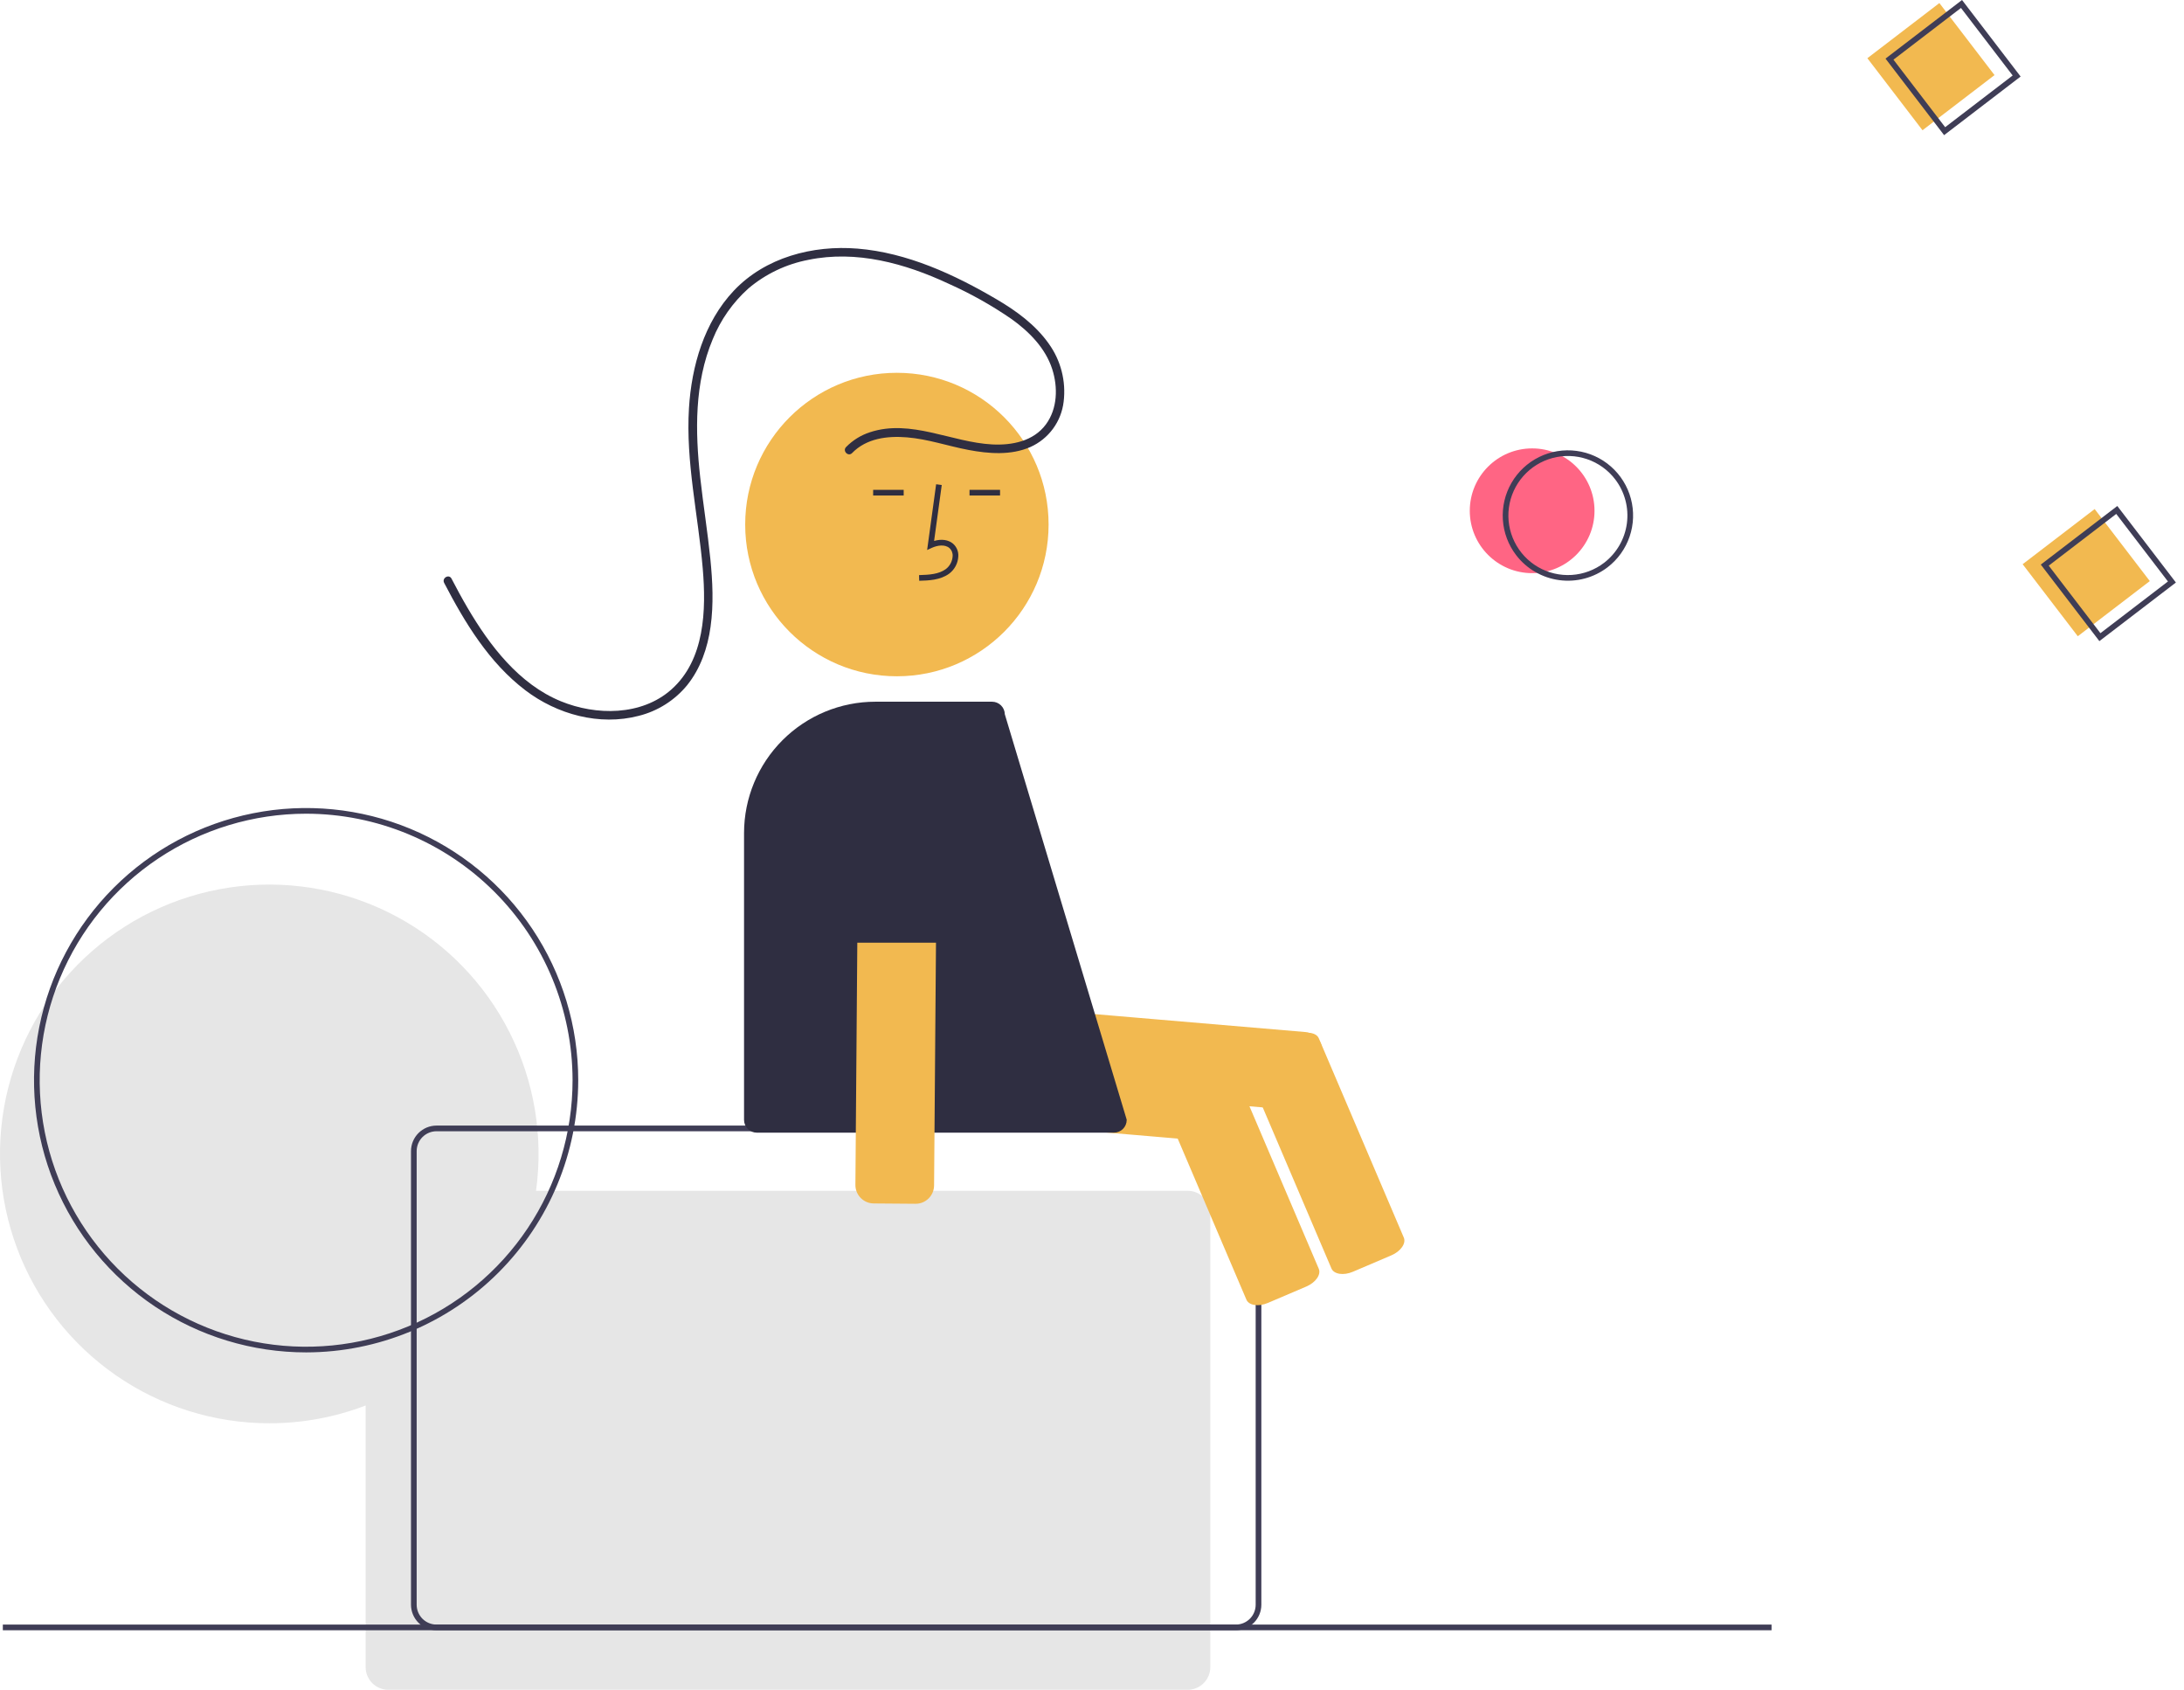 <svg width="234" height="181" viewBox="0 0 234 181" fill="none" xmlns="http://www.w3.org/2000/svg">
<g clip-path="url(#clip0_79_806)">
<path d="M141.655 112.68L141.275 117.146C141.23 117.667 140.98 118.15 140.58 118.487C140.18 118.824 139.662 118.989 139.14 118.945L101.916 115.779C101.395 115.734 100.913 115.484 100.575 115.084C100.238 114.683 100.073 114.166 100.117 113.644L100.497 109.178C100.542 108.657 100.792 108.174 101.192 107.837C101.592 107.5 102.11 107.335 102.631 107.379L139.855 110.545C140.376 110.59 140.859 110.84 141.196 111.24C141.533 111.64 141.698 112.158 141.655 112.68V112.68Z" fill="#F2B950"/>
<path d="M149.074 134.464L144.951 136.224C143.95 136.651 142.919 136.492 142.654 135.87L133.548 114.527C133.283 113.906 133.881 113.052 134.883 112.625L139.005 110.866C140.007 110.439 141.037 110.597 141.302 111.219L150.408 132.562C150.674 133.184 150.075 134.037 149.074 134.464Z" fill="#F2B950"/>
<path d="M127.248 127.55H57.432C58.236 121.73 57.244 115.804 54.589 110.563C51.934 105.322 47.742 101.016 42.574 98.222C37.406 95.428 31.508 94.278 25.669 94.926C19.83 95.574 14.328 97.989 9.898 101.848C5.469 105.708 2.323 110.828 0.882 116.523C-0.56 122.219 -0.228 128.219 1.833 133.72C3.893 139.222 7.585 143.964 12.413 147.311C17.241 150.659 22.976 152.453 28.851 152.453C32.38 152.456 35.88 151.811 39.176 150.548V178.57C39.176 179.215 39.432 179.833 39.888 180.288C40.344 180.744 40.962 181 41.606 181H127.248C127.892 181 128.51 180.744 128.965 180.288C129.421 179.833 129.677 179.215 129.677 178.57V129.979C129.677 129.335 129.421 128.717 128.965 128.261C128.51 127.806 127.892 127.55 127.248 127.55Z" fill="#E6E6E6"/>
<path d="M132.41 174.622H46.769C46.044 174.622 45.349 174.333 44.837 173.821C44.325 173.309 44.036 172.614 44.035 171.889V123.298C44.036 122.574 44.325 121.879 44.837 121.366C45.349 120.854 46.044 120.566 46.769 120.565H132.41C133.135 120.566 133.83 120.854 134.342 121.366C134.855 121.879 135.143 122.574 135.144 123.298V171.889C135.143 172.614 134.855 173.309 134.342 173.821C133.83 174.333 133.135 174.622 132.41 174.622ZM46.769 121.172C46.205 121.173 45.665 121.397 45.266 121.796C44.868 122.194 44.644 122.735 44.643 123.298V171.889C44.644 172.453 44.868 172.993 45.266 173.392C45.665 173.79 46.205 174.014 46.769 174.015H132.41C132.974 174.014 133.514 173.79 133.913 173.392C134.311 172.993 134.536 172.453 134.536 171.889V123.298C134.536 122.735 134.311 122.194 133.913 121.796C133.514 121.397 132.974 121.173 132.41 121.172H46.769Z" fill="#3F3D56"/>
<path d="M132.544 116.02L132.164 120.486C132.119 121.008 131.869 121.49 131.469 121.827C131.069 122.165 130.551 122.329 130.03 122.286L92.806 119.119C92.284 119.074 91.802 118.824 91.465 118.424C91.127 118.024 90.962 117.506 91.006 116.985L91.386 112.518C91.431 111.997 91.681 111.515 92.081 111.177C92.481 110.84 92.999 110.675 93.52 110.719L130.744 113.886C131.266 113.931 131.748 114.181 132.085 114.581C132.423 114.981 132.588 115.498 132.544 116.02V116.02Z" fill="#F2B950"/>
<path d="M139.963 137.805L135.84 139.564C134.839 139.991 133.809 139.833 133.543 139.211L124.437 117.868C124.172 117.246 124.771 116.393 125.772 115.966L129.895 114.207C130.896 113.78 131.926 113.938 132.191 114.56L141.297 135.903C141.563 136.525 140.964 137.378 139.963 137.805Z" fill="#F2B950"/>
<path d="M207.791 0.328L200.075 6.236L205.983 13.952L213.699 8.044L207.791 0.328Z" fill="#F2B950"/>
<path d="M164.159 61.392C167.849 61.392 170.84 58.401 170.84 54.711C170.84 51.021 167.849 48.03 164.159 48.03C160.469 48.03 157.477 51.021 157.477 54.711C157.477 58.401 160.469 61.392 164.159 61.392Z" fill="#FF6584"/>
<path d="M162.445 59.466C161.605 58.369 161.109 57.048 161.02 55.669C160.931 54.291 161.253 52.917 161.945 51.721C162.637 50.525 163.668 49.562 164.908 48.952C166.147 48.342 167.54 48.114 168.909 48.296C170.279 48.477 171.564 49.061 172.601 49.973C173.639 50.885 174.383 52.084 174.739 53.419C175.095 54.754 175.048 56.164 174.602 57.472C174.157 58.78 173.334 59.926 172.237 60.766C170.765 61.89 168.908 62.385 167.072 62.141C165.236 61.897 163.572 60.935 162.445 59.466V59.466ZM173.054 51.343C172.287 50.341 171.241 49.59 170.047 49.183C168.853 48.776 167.565 48.733 166.346 49.058C165.127 49.383 164.033 50.062 163.2 51.01C162.367 51.957 161.834 53.13 161.668 54.381C161.502 55.631 161.711 56.903 162.268 58.035C162.824 59.166 163.704 60.108 164.796 60.74C165.888 61.371 167.142 61.665 168.401 61.584C169.66 61.503 170.866 61.05 171.868 60.283C173.209 59.254 174.087 57.734 174.31 56.058C174.532 54.382 174.081 52.686 173.054 51.343V51.343Z" fill="#3F3D56"/>
<path d="M208.297 14.476L202.019 6.277L210.217 0L216.495 8.198L208.297 14.476ZM202.871 6.39L208.41 13.624L215.643 8.085L210.104 0.852L202.871 6.39Z" fill="#3F3D56"/>
<path d="M224.428 54.526L216.712 60.434L222.62 68.15L230.336 62.242L224.428 54.526Z" fill="#F2B950"/>
<path d="M224.933 68.673L218.656 60.475L226.854 54.198L233.132 62.396L224.933 68.673ZM219.507 60.588L225.046 67.822L232.28 62.283L226.741 55.049L219.507 60.588Z" fill="#3F3D56"/>
<path d="M189.808 174.015H0.304V174.623H189.808V174.015Z" fill="#3F3D56"/>
<path d="M32.799 144.86C27.033 144.86 21.396 143.151 16.602 139.947C11.807 136.743 8.07 132.19 5.864 126.863C3.657 121.536 3.08 115.674 4.205 110.018C5.329 104.363 8.106 99.168 12.184 95.091C16.261 91.013 21.456 88.236 27.111 87.112C32.767 85.987 38.629 86.564 43.956 88.77C49.283 90.977 53.837 94.714 57.04 99.508C60.244 104.303 61.953 109.94 61.953 115.706C61.945 123.435 58.87 130.846 53.405 136.312C47.939 141.777 40.529 144.852 32.799 144.86ZM32.799 87.159C27.153 87.159 21.634 88.833 16.939 91.97C12.244 95.106 8.585 99.565 6.425 104.781C4.264 109.998 3.699 115.738 4.8 121.275C5.902 126.813 8.621 131.899 12.613 135.892C16.605 139.884 21.692 142.603 27.23 143.705C32.767 144.806 38.507 144.241 43.723 142.08C48.94 139.919 53.398 136.26 56.535 131.566C59.672 126.871 61.346 121.352 61.346 115.706C61.337 108.137 58.327 100.881 52.975 95.529C47.624 90.178 40.367 87.167 32.799 87.159V87.159Z" fill="#3F3D56"/>
<path d="M96.095 72.439C105.072 72.439 112.349 65.162 112.349 56.185C112.349 47.209 105.072 39.932 96.095 39.932C87.119 39.932 79.842 47.209 79.842 56.185C79.842 65.162 87.119 72.439 96.095 72.439Z" fill="#F2B950"/>
<path d="M98.487 62.209L98.47 61.602C99.6 61.571 100.596 61.5 101.345 60.953C101.557 60.789 101.731 60.581 101.856 60.344C101.981 60.107 102.053 59.845 102.068 59.578C102.081 59.414 102.056 59.25 101.996 59.097C101.935 58.945 101.84 58.808 101.718 58.699C101.221 58.279 100.421 58.415 99.838 58.682L99.336 58.912L100.3 51.87L100.901 51.952L100.082 57.943C100.874 57.71 101.607 57.81 102.11 58.235C102.303 58.403 102.454 58.614 102.552 58.851C102.65 59.087 102.692 59.343 102.675 59.599C102.657 59.959 102.561 60.31 102.393 60.629C102.225 60.947 101.99 61.225 101.703 61.443C100.741 62.146 99.491 62.181 98.487 62.209Z" fill="#2F2E41"/>
<path d="M107.149 52.469H103.877V53.076H107.149V52.469Z" fill="#2F2E41"/>
<path d="M96.823 52.469H93.552V53.076H96.823V52.469Z" fill="#2F2E41"/>
<path d="M119.352 121.324H81.086C80.724 121.324 80.376 121.18 80.12 120.924C79.864 120.668 79.72 120.32 79.719 119.958V89.218C79.724 85.492 81.206 81.919 83.841 79.284C86.476 76.649 90.048 75.167 93.774 75.163H106.293C106.651 75.163 106.995 75.305 107.251 75.556C107.506 75.807 107.653 76.149 107.659 76.507L120.718 119.936V119.958C120.718 120.32 120.574 120.668 120.317 120.924C120.061 121.18 119.714 121.324 119.352 121.324V121.324Z" fill="#2F2E41"/>
<path d="M93.933 87.601L98.415 87.636C98.939 87.641 99.439 87.853 99.806 88.226C100.173 88.599 100.377 89.102 100.374 89.625L100.08 126.983C100.075 127.506 99.863 128.006 99.49 128.373C99.118 128.74 98.614 128.945 98.091 128.941L93.609 128.906C93.085 128.901 92.585 128.689 92.218 128.316C91.851 127.943 91.647 127.44 91.65 126.916L91.944 89.559C91.948 89.036 92.16 88.536 92.534 88.168C92.906 87.801 93.41 87.597 93.933 87.601V87.601Z" fill="#F2B950"/>
<path d="M89.438 86.096C89.438 84.324 90.142 82.624 91.395 81.371C92.648 80.118 94.347 79.415 96.119 79.415C97.891 79.415 99.59 80.118 100.843 81.371C102.096 82.624 102.8 84.324 102.8 86.096V100.977H89.438V86.096Z" fill="#2F2E41"/>
<path d="M91.294 48.53C92.833 46.946 95.07 46.674 97.174 46.846C99.428 47.031 101.563 47.779 103.774 48.196C105.954 48.606 108.318 48.79 110.402 47.88C111.364 47.448 112.198 46.774 112.822 45.924C113.446 45.073 113.839 44.075 113.962 43.028C114.231 40.828 113.661 38.607 112.366 36.809C110.939 34.792 108.911 33.314 106.803 32.074C102.259 29.401 97.193 27.062 91.876 26.63C87.077 26.239 81.987 27.566 78.611 31.15C75.446 34.511 74.098 39.2 73.818 43.716C73.461 49.48 74.806 55.172 75.293 60.887C75.671 65.334 75.53 70.673 71.918 73.867C68.723 76.691 63.859 76.658 60.093 75.115C55.616 73.28 52.475 69.163 50.099 65.116C49.494 64.086 48.925 63.035 48.374 61.975C48.103 61.455 47.317 61.915 47.587 62.435C49.811 66.708 52.397 70.976 56.286 73.937C59.687 76.526 64.225 77.773 68.428 76.679C70.466 76.171 72.286 75.02 73.62 73.398C75.061 71.603 75.817 69.394 76.132 67.135C76.47 64.717 76.352 62.28 76.108 59.859C75.813 56.944 75.344 54.051 75.023 51.139C74.475 46.181 74.4 41.035 76.359 36.35C77.204 34.261 78.516 32.392 80.195 30.89C82.033 29.34 84.238 28.289 86.599 27.836C91.749 26.767 96.985 28.214 101.647 30.395C104 31.446 106.253 32.71 108.376 34.171C110.258 35.518 112.011 37.282 112.736 39.532C113.361 41.471 113.309 43.766 112.063 45.456C110.732 47.263 108.425 47.714 106.309 47.605C101.964 47.382 97.586 44.857 93.214 46.298C92.243 46.612 91.363 47.157 90.65 47.886C90.241 48.306 90.884 48.951 91.294 48.53V48.53Z" fill="#2F2E41"/>
</g>
<defs>
<clipPath id="clip0_79_806">
<rect width="233.132" height="181" fill="white"/>
</clipPath>
</defs>
</svg>
